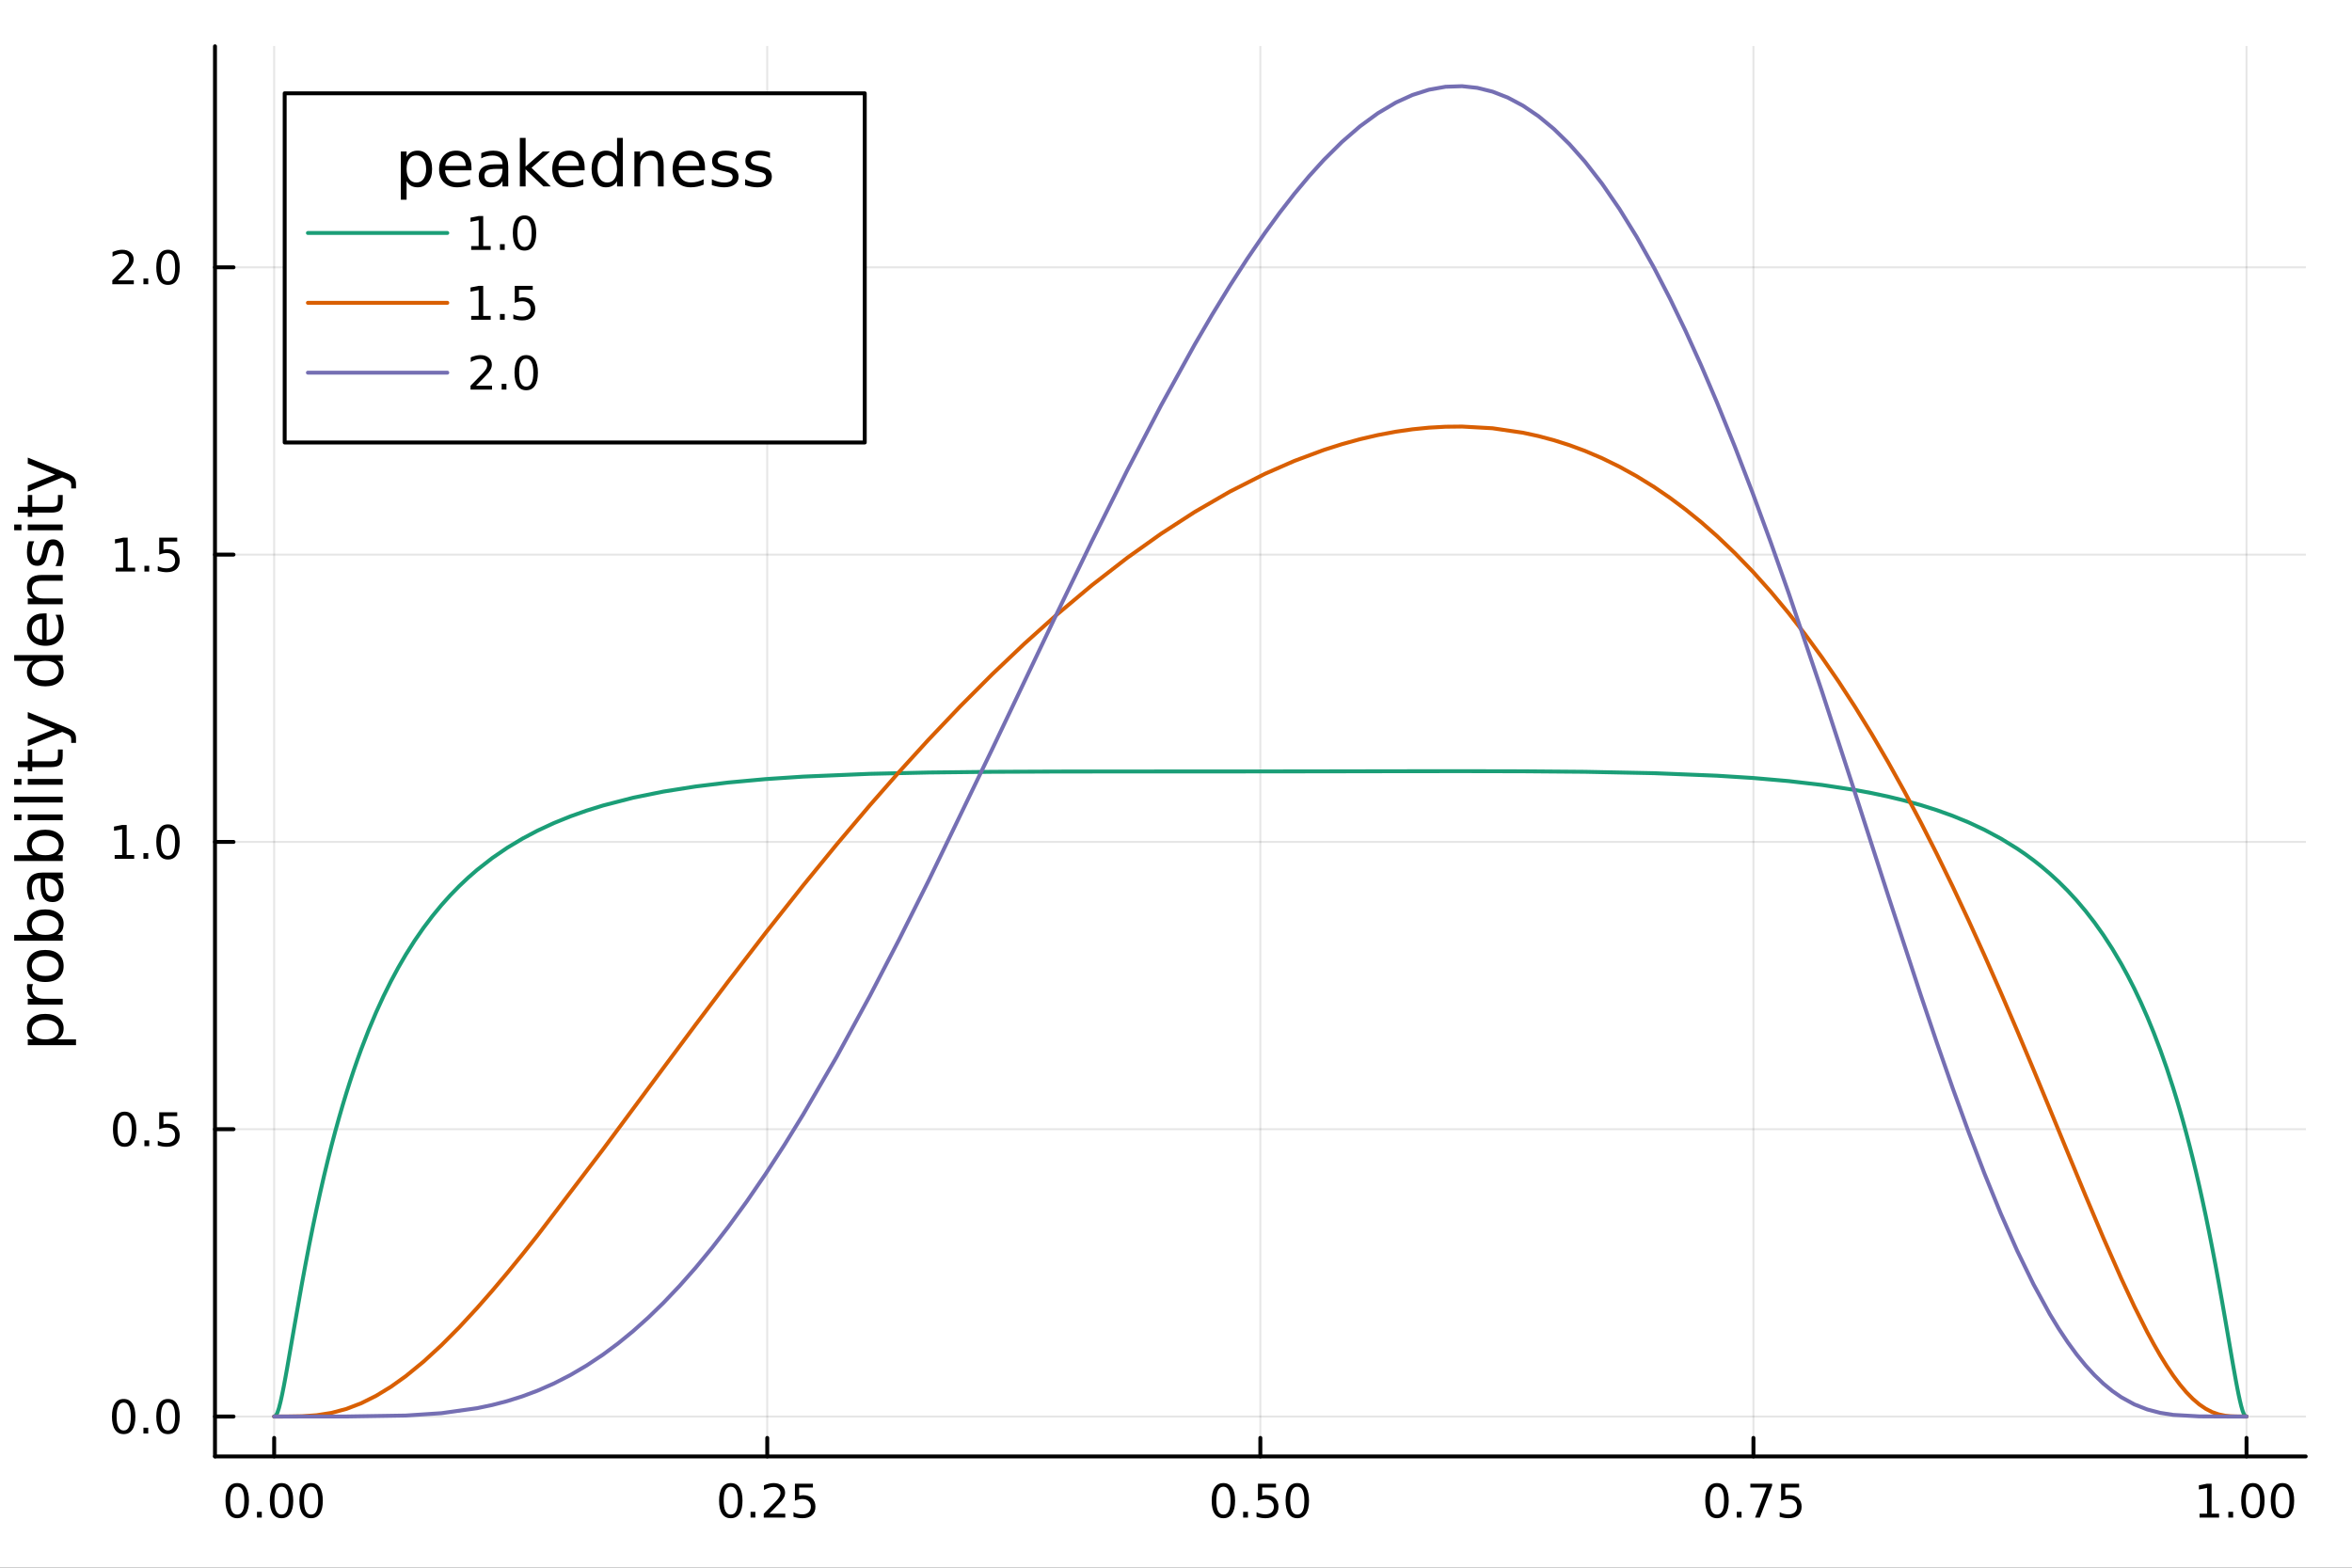 <?xml version="1.0" encoding="utf-8"?>
<svg xmlns="http://www.w3.org/2000/svg" xmlns:xlink="http://www.w3.org/1999/xlink" width="600" height="400" viewBox="0 0 2400 1600">
<rect x="0" y="0" width="2400" height="1600" fill="#333333" stroke="none"/>
<defs>
  <clipPath id="clip710">
    <rect x="0" y="0" width="2400" height="1600"/>
  </clipPath>
</defs>
<path clip-path="url(#clip710)" d="M0 1600 L2400 1600 L2400 0 L0 0  Z" fill="#ffffff" fill-rule="evenodd" fill-opacity="1"/>
<defs>
  <clipPath id="clip711">
    <rect x="480" y="0" width="1681" height="1600"/>
  </clipPath>
</defs>
<path clip-path="url(#clip710)" d="M219.38 1486.45 L2352.76 1486.45 L2352.76 47.244 L219.38 47.244  Z" fill="#ffffff" fill-rule="evenodd" fill-opacity="1"/>
<defs>
  <clipPath id="clip712">
    <rect x="219" y="47" width="2134" height="1440"/>
  </clipPath>
</defs>
<polyline clip-path="url(#clip712)" style="stroke:#000000; stroke-linecap:round; stroke-linejoin:round; stroke-width:2; stroke-opacity:0.1; fill:none" points="279.759,1486.45 279.759,47.244 "/>
<polyline clip-path="url(#clip712)" style="stroke:#000000; stroke-linecap:round; stroke-linejoin:round; stroke-width:2; stroke-opacity:0.1; fill:none" points="782.913,1486.45 782.913,47.244 "/>
<polyline clip-path="url(#clip712)" style="stroke:#000000; stroke-linecap:round; stroke-linejoin:round; stroke-width:2; stroke-opacity:0.1; fill:none" points="1286.07,1486.45 1286.07,47.244 "/>
<polyline clip-path="url(#clip712)" style="stroke:#000000; stroke-linecap:round; stroke-linejoin:round; stroke-width:2; stroke-opacity:0.1; fill:none" points="1789.22,1486.45 1789.22,47.244 "/>
<polyline clip-path="url(#clip712)" style="stroke:#000000; stroke-linecap:round; stroke-linejoin:round; stroke-width:2; stroke-opacity:0.1; fill:none" points="2292.38,1486.45 2292.38,47.244 "/>
<polyline clip-path="url(#clip710)" style="stroke:#000000; stroke-linecap:round; stroke-linejoin:round; stroke-width:4; stroke-opacity:1; fill:none" points="219.38,1486.45 2352.76,1486.45 "/>
<polyline clip-path="url(#clip710)" style="stroke:#000000; stroke-linecap:round; stroke-linejoin:round; stroke-width:4; stroke-opacity:1; fill:none" points="279.759,1486.45 279.759,1467.55 "/>
<polyline clip-path="url(#clip710)" style="stroke:#000000; stroke-linecap:round; stroke-linejoin:round; stroke-width:4; stroke-opacity:1; fill:none" points="782.913,1486.45 782.913,1467.55 "/>
<polyline clip-path="url(#clip710)" style="stroke:#000000; stroke-linecap:round; stroke-linejoin:round; stroke-width:4; stroke-opacity:1; fill:none" points="1286.07,1486.45 1286.07,1467.55 "/>
<polyline clip-path="url(#clip710)" style="stroke:#000000; stroke-linecap:round; stroke-linejoin:round; stroke-width:4; stroke-opacity:1; fill:none" points="1789.22,1486.45 1789.22,1467.55 "/>
<polyline clip-path="url(#clip710)" style="stroke:#000000; stroke-linecap:round; stroke-linejoin:round; stroke-width:4; stroke-opacity:1; fill:none" points="2292.38,1486.45 2292.38,1467.55 "/>
<path clip-path="url(#clip710)" d="M242.062 1517.37 Q238.451 1517.37 236.622 1520.93 Q234.817 1524.47 234.817 1531.6 Q234.817 1538.71 236.622 1542.27 Q238.451 1545.82 242.062 1545.82 Q245.696 1545.82 247.502 1542.27 Q249.331 1538.71 249.331 1531.6 Q249.331 1524.47 247.502 1520.93 Q245.696 1517.37 242.062 1517.37 M242.062 1513.66 Q247.872 1513.66 250.928 1518.27 Q254.007 1522.85 254.007 1531.6 Q254.007 1540.33 250.928 1544.94 Q247.872 1549.52 242.062 1549.52 Q236.252 1549.52 233.173 1544.94 Q230.118 1540.33 230.118 1531.6 Q230.118 1522.85 233.173 1518.27 Q236.252 1513.66 242.062 1513.66 Z" fill="#000000" fill-rule="nonzero" fill-opacity="1" /><path clip-path="url(#clip710)" d="M262.224 1542.97 L267.108 1542.97 L267.108 1548.85 L262.224 1548.85 L262.224 1542.97 Z" fill="#000000" fill-rule="nonzero" fill-opacity="1" /><path clip-path="url(#clip710)" d="M287.293 1517.37 Q283.682 1517.37 281.854 1520.93 Q280.048 1524.47 280.048 1531.6 Q280.048 1538.71 281.854 1542.27 Q283.682 1545.82 287.293 1545.82 Q290.928 1545.82 292.733 1542.27 Q294.562 1538.71 294.562 1531.6 Q294.562 1524.47 292.733 1520.93 Q290.928 1517.37 287.293 1517.37 M287.293 1513.66 Q293.104 1513.66 296.159 1518.27 Q299.238 1522.85 299.238 1531.6 Q299.238 1540.33 296.159 1544.94 Q293.104 1549.52 287.293 1549.52 Q281.483 1549.52 278.405 1544.94 Q275.349 1540.33 275.349 1531.6 Q275.349 1522.85 278.405 1518.27 Q281.483 1513.66 287.293 1513.66 Z" fill="#000000" fill-rule="nonzero" fill-opacity="1" /><path clip-path="url(#clip710)" d="M317.455 1517.37 Q313.844 1517.37 312.015 1520.93 Q310.21 1524.47 310.21 1531.6 Q310.21 1538.71 312.015 1542.27 Q313.844 1545.82 317.455 1545.82 Q321.09 1545.82 322.895 1542.27 Q324.724 1538.71 324.724 1531.6 Q324.724 1524.47 322.895 1520.93 Q321.09 1517.37 317.455 1517.37 M317.455 1513.66 Q323.265 1513.66 326.321 1518.27 Q329.4 1522.85 329.4 1531.6 Q329.4 1540.33 326.321 1544.94 Q323.265 1549.52 317.455 1549.52 Q311.645 1549.52 308.566 1544.94 Q305.511 1540.33 305.511 1531.6 Q305.511 1522.85 308.566 1518.27 Q311.645 1513.66 317.455 1513.66 Z" fill="#000000" fill-rule="nonzero" fill-opacity="1" /><path clip-path="url(#clip710)" d="M745.714 1517.37 Q742.103 1517.37 740.275 1520.93 Q738.469 1524.47 738.469 1531.6 Q738.469 1538.71 740.275 1542.27 Q742.103 1545.82 745.714 1545.82 Q749.349 1545.82 751.154 1542.27 Q752.983 1538.71 752.983 1531.6 Q752.983 1524.47 751.154 1520.93 Q749.349 1517.37 745.714 1517.37 M745.714 1513.66 Q751.525 1513.66 754.58 1518.27 Q757.659 1522.85 757.659 1531.6 Q757.659 1540.33 754.58 1544.94 Q751.525 1549.52 745.714 1549.52 Q739.904 1549.52 736.826 1544.94 Q733.77 1540.33 733.77 1531.6 Q733.77 1522.85 736.826 1518.27 Q739.904 1513.66 745.714 1513.66 Z" fill="#000000" fill-rule="nonzero" fill-opacity="1" /><path clip-path="url(#clip710)" d="M765.876 1542.97 L770.761 1542.97 L770.761 1548.85 L765.876 1548.85 L765.876 1542.97 Z" fill="#000000" fill-rule="nonzero" fill-opacity="1" /><path clip-path="url(#clip710)" d="M784.974 1544.91 L801.293 1544.91 L801.293 1548.85 L779.349 1548.85 L779.349 1544.91 Q782.011 1542.16 786.594 1537.53 Q791.2 1532.88 792.381 1531.53 Q794.626 1529.01 795.506 1527.27 Q796.409 1525.51 796.409 1523.82 Q796.409 1521.07 794.464 1519.33 Q792.543 1517.6 789.441 1517.6 Q787.242 1517.6 784.788 1518.36 Q782.358 1519.13 779.58 1520.68 L779.58 1515.95 Q782.404 1514.82 784.858 1514.24 Q787.311 1513.66 789.349 1513.66 Q794.719 1513.66 797.913 1516.35 Q801.108 1519.03 801.108 1523.52 Q801.108 1525.65 800.298 1527.57 Q799.511 1529.47 797.404 1532.07 Q796.825 1532.74 793.724 1535.95 Q790.622 1539.15 784.974 1544.91 Z" fill="#000000" fill-rule="nonzero" fill-opacity="1" /><path clip-path="url(#clip710)" d="M811.154 1514.29 L829.51 1514.29 L829.51 1518.22 L815.436 1518.22 L815.436 1526.7 Q816.455 1526.35 817.473 1526.19 Q818.492 1526 819.51 1526 Q825.297 1526 828.677 1529.17 Q832.057 1532.34 832.057 1537.76 Q832.057 1543.34 828.584 1546.44 Q825.112 1549.52 818.793 1549.52 Q816.617 1549.52 814.348 1549.15 Q812.103 1548.78 809.696 1548.04 L809.696 1543.34 Q811.779 1544.47 814.001 1545.03 Q816.223 1545.58 818.7 1545.58 Q822.705 1545.58 825.043 1543.48 Q827.381 1541.37 827.381 1537.76 Q827.381 1534.15 825.043 1532.04 Q822.705 1529.94 818.7 1529.94 Q816.825 1529.94 814.95 1530.35 Q813.098 1530.77 811.154 1531.65 L811.154 1514.29 Z" fill="#000000" fill-rule="nonzero" fill-opacity="1" /><path clip-path="url(#clip710)" d="M1248.37 1517.37 Q1244.76 1517.37 1242.93 1520.93 Q1241.13 1524.47 1241.13 1531.6 Q1241.13 1538.71 1242.93 1542.27 Q1244.76 1545.82 1248.37 1545.82 Q1252.01 1545.82 1253.81 1542.27 Q1255.64 1538.71 1255.64 1531.6 Q1255.64 1524.47 1253.81 1520.93 Q1252.01 1517.37 1248.37 1517.37 M1248.37 1513.66 Q1254.18 1513.66 1257.24 1518.27 Q1260.32 1522.85 1260.32 1531.6 Q1260.32 1540.33 1257.24 1544.94 Q1254.18 1549.52 1248.37 1549.52 Q1242.56 1549.52 1239.48 1544.94 Q1236.43 1540.33 1236.43 1531.6 Q1236.43 1522.85 1239.48 1518.27 Q1242.56 1513.66 1248.37 1513.66 Z" fill="#000000" fill-rule="nonzero" fill-opacity="1" /><path clip-path="url(#clip710)" d="M1268.53 1542.97 L1273.42 1542.97 L1273.42 1548.85 L1268.53 1548.85 L1268.53 1542.97 Z" fill="#000000" fill-rule="nonzero" fill-opacity="1" /><path clip-path="url(#clip710)" d="M1283.65 1514.29 L1302.01 1514.29 L1302.01 1518.22 L1287.93 1518.22 L1287.93 1526.7 Q1288.95 1526.35 1289.97 1526.19 Q1290.99 1526 1292.01 1526 Q1297.79 1526 1301.17 1529.17 Q1304.55 1532.34 1304.55 1537.76 Q1304.55 1543.34 1301.08 1546.44 Q1297.61 1549.52 1291.29 1549.52 Q1289.11 1549.52 1286.84 1549.15 Q1284.6 1548.78 1282.19 1548.04 L1282.19 1543.34 Q1284.27 1544.47 1286.5 1545.03 Q1288.72 1545.58 1291.2 1545.58 Q1295.2 1545.58 1297.54 1543.48 Q1299.88 1541.37 1299.88 1537.76 Q1299.88 1534.15 1297.54 1532.04 Q1295.2 1529.94 1291.2 1529.94 Q1289.32 1529.94 1287.45 1530.35 Q1285.59 1530.77 1283.65 1531.65 L1283.65 1514.29 Z" fill="#000000" fill-rule="nonzero" fill-opacity="1" /><path clip-path="url(#clip710)" d="M1323.76 1517.37 Q1320.15 1517.37 1318.32 1520.93 Q1316.52 1524.47 1316.52 1531.6 Q1316.52 1538.71 1318.32 1542.27 Q1320.15 1545.82 1323.76 1545.82 Q1327.4 1545.82 1329.2 1542.27 Q1331.03 1538.71 1331.03 1531.6 Q1331.03 1524.47 1329.2 1520.93 Q1327.4 1517.37 1323.76 1517.37 M1323.76 1513.66 Q1329.57 1513.66 1332.63 1518.27 Q1335.71 1522.85 1335.71 1531.6 Q1335.71 1540.33 1332.63 1544.94 Q1329.57 1549.52 1323.76 1549.52 Q1317.95 1549.52 1314.88 1544.94 Q1311.82 1540.33 1311.82 1531.6 Q1311.82 1522.85 1314.88 1518.27 Q1317.95 1513.66 1323.76 1513.66 Z" fill="#000000" fill-rule="nonzero" fill-opacity="1" /><path clip-path="url(#clip710)" d="M1752.02 1517.37 Q1748.41 1517.37 1746.58 1520.93 Q1744.78 1524.47 1744.78 1531.6 Q1744.78 1538.71 1746.58 1542.27 Q1748.41 1545.82 1752.02 1545.82 Q1755.66 1545.82 1757.46 1542.27 Q1759.29 1538.71 1759.29 1531.6 Q1759.29 1524.47 1757.46 1520.93 Q1755.66 1517.37 1752.02 1517.37 M1752.02 1513.66 Q1757.83 1513.66 1760.89 1518.27 Q1763.97 1522.85 1763.97 1531.6 Q1763.97 1540.33 1760.89 1544.94 Q1757.83 1549.52 1752.02 1549.52 Q1746.21 1549.52 1743.13 1544.94 Q1740.08 1540.33 1740.08 1531.6 Q1740.08 1522.85 1743.13 1518.27 Q1746.21 1513.66 1752.02 1513.66 Z" fill="#000000" fill-rule="nonzero" fill-opacity="1" /><path clip-path="url(#clip710)" d="M1772.19 1542.97 L1777.07 1542.97 L1777.07 1548.85 L1772.19 1548.85 L1772.19 1542.97 Z" fill="#000000" fill-rule="nonzero" fill-opacity="1" /><path clip-path="url(#clip710)" d="M1786.07 1514.29 L1808.3 1514.29 L1808.3 1516.28 L1795.75 1548.85 L1790.87 1548.85 L1802.67 1518.22 L1786.07 1518.22 L1786.07 1514.29 Z" fill="#000000" fill-rule="nonzero" fill-opacity="1" /><path clip-path="url(#clip710)" d="M1817.46 1514.29 L1835.82 1514.29 L1835.82 1518.22 L1821.75 1518.22 L1821.75 1526.7 Q1822.76 1526.35 1823.78 1526.19 Q1824.8 1526 1825.82 1526 Q1831.61 1526 1834.99 1529.17 Q1838.37 1532.34 1838.37 1537.76 Q1838.37 1543.34 1834.89 1546.44 Q1831.42 1549.52 1825.1 1549.52 Q1822.93 1549.52 1820.66 1549.15 Q1818.41 1548.78 1816 1548.04 L1816 1543.34 Q1818.09 1544.47 1820.31 1545.03 Q1822.53 1545.58 1825.01 1545.58 Q1829.01 1545.58 1831.35 1543.48 Q1833.69 1541.37 1833.69 1537.76 Q1833.69 1534.15 1831.35 1532.04 Q1829.01 1529.94 1825.01 1529.94 Q1823.13 1529.94 1821.26 1530.35 Q1819.41 1530.77 1817.46 1531.65 L1817.46 1514.29 Z" fill="#000000" fill-rule="nonzero" fill-opacity="1" /><path clip-path="url(#clip710)" d="M2244.45 1544.91 L2252.09 1544.91 L2252.09 1518.55 L2243.78 1520.21 L2243.78 1515.95 L2252.04 1514.29 L2256.72 1514.29 L2256.72 1544.91 L2264.36 1544.91 L2264.36 1548.85 L2244.45 1548.85 L2244.45 1544.91 Z" fill="#000000" fill-rule="nonzero" fill-opacity="1" /><path clip-path="url(#clip710)" d="M2273.8 1542.97 L2278.69 1542.97 L2278.69 1548.85 L2273.8 1548.85 L2273.8 1542.97 Z" fill="#000000" fill-rule="nonzero" fill-opacity="1" /><path clip-path="url(#clip710)" d="M2298.87 1517.37 Q2295.26 1517.37 2293.43 1520.93 Q2291.63 1524.47 2291.63 1531.6 Q2291.63 1538.71 2293.43 1542.27 Q2295.26 1545.82 2298.87 1545.82 Q2302.5 1545.82 2304.31 1542.27 Q2306.14 1538.71 2306.14 1531.6 Q2306.14 1524.47 2304.31 1520.93 Q2302.5 1517.37 2298.87 1517.37 M2298.87 1513.66 Q2304.68 1513.66 2307.74 1518.27 Q2310.81 1522.85 2310.81 1531.6 Q2310.81 1540.33 2307.74 1544.94 Q2304.68 1549.52 2298.87 1549.52 Q2293.06 1549.52 2289.98 1544.94 Q2286.93 1540.33 2286.93 1531.6 Q2286.93 1522.85 2289.98 1518.27 Q2293.06 1513.66 2298.87 1513.66 Z" fill="#000000" fill-rule="nonzero" fill-opacity="1" /><path clip-path="url(#clip710)" d="M2329.03 1517.37 Q2325.42 1517.37 2323.59 1520.93 Q2321.79 1524.47 2321.79 1531.6 Q2321.79 1538.71 2323.59 1542.27 Q2325.42 1545.82 2329.03 1545.82 Q2332.67 1545.82 2334.47 1542.27 Q2336.3 1538.71 2336.3 1531.6 Q2336.3 1524.47 2334.47 1520.93 Q2332.67 1517.37 2329.03 1517.37 M2329.03 1513.66 Q2334.84 1513.66 2337.9 1518.27 Q2340.98 1522.85 2340.98 1531.6 Q2340.98 1540.33 2337.9 1544.94 Q2334.84 1549.52 2329.03 1549.52 Q2323.22 1549.52 2320.14 1544.94 Q2317.09 1540.33 2317.09 1531.6 Q2317.09 1522.85 2320.14 1518.27 Q2323.22 1513.66 2329.03 1513.66 Z" fill="#000000" fill-rule="nonzero" fill-opacity="1" /><polyline clip-path="url(#clip712)" style="stroke:#000000; stroke-linecap:round; stroke-linejoin:round; stroke-width:2; stroke-opacity:0.1; fill:none" points="219.38,1445.72 2352.76,1445.72 "/>
<polyline clip-path="url(#clip712)" style="stroke:#000000; stroke-linecap:round; stroke-linejoin:round; stroke-width:2; stroke-opacity:0.1; fill:none" points="219.38,1152.49 2352.76,1152.49 "/>
<polyline clip-path="url(#clip712)" style="stroke:#000000; stroke-linecap:round; stroke-linejoin:round; stroke-width:2; stroke-opacity:0.1; fill:none" points="219.38,859.269 2352.76,859.269 "/>
<polyline clip-path="url(#clip712)" style="stroke:#000000; stroke-linecap:round; stroke-linejoin:round; stroke-width:2; stroke-opacity:0.1; fill:none" points="219.38,566.046 2352.76,566.046 "/>
<polyline clip-path="url(#clip712)" style="stroke:#000000; stroke-linecap:round; stroke-linejoin:round; stroke-width:2; stroke-opacity:0.1; fill:none" points="219.38,272.823 2352.76,272.823 "/>
<polyline clip-path="url(#clip710)" style="stroke:#000000; stroke-linecap:round; stroke-linejoin:round; stroke-width:4; stroke-opacity:1; fill:none" points="219.38,1486.45 219.38,47.244 "/>
<polyline clip-path="url(#clip710)" style="stroke:#000000; stroke-linecap:round; stroke-linejoin:round; stroke-width:4; stroke-opacity:1; fill:none" points="219.38,1445.72 238.278,1445.72 "/>
<polyline clip-path="url(#clip710)" style="stroke:#000000; stroke-linecap:round; stroke-linejoin:round; stroke-width:4; stroke-opacity:1; fill:none" points="219.38,1152.49 238.278,1152.49 "/>
<polyline clip-path="url(#clip710)" style="stroke:#000000; stroke-linecap:round; stroke-linejoin:round; stroke-width:4; stroke-opacity:1; fill:none" points="219.38,859.269 238.278,859.269 "/>
<polyline clip-path="url(#clip710)" style="stroke:#000000; stroke-linecap:round; stroke-linejoin:round; stroke-width:4; stroke-opacity:1; fill:none" points="219.38,566.046 238.278,566.046 "/>
<polyline clip-path="url(#clip710)" style="stroke:#000000; stroke-linecap:round; stroke-linejoin:round; stroke-width:4; stroke-opacity:1; fill:none" points="219.38,272.823 238.278,272.823 "/>
<path clip-path="url(#clip710)" d="M126.205 1431.51 Q122.593 1431.51 120.765 1435.08 Q118.959 1438.62 118.959 1445.75 Q118.959 1452.86 120.765 1456.42 Q122.593 1459.96 126.205 1459.96 Q129.839 1459.96 131.644 1456.42 Q133.473 1452.86 133.473 1445.75 Q133.473 1438.62 131.644 1435.08 Q129.839 1431.51 126.205 1431.51 M126.205 1427.81 Q132.015 1427.81 135.07 1432.42 Q138.149 1437 138.149 1445.75 Q138.149 1454.48 135.07 1459.08 Q132.015 1463.67 126.205 1463.67 Q120.394 1463.67 117.316 1459.08 Q114.26 1454.48 114.26 1445.75 Q114.26 1437 117.316 1432.42 Q120.394 1427.81 126.205 1427.81 Z" fill="#000000" fill-rule="nonzero" fill-opacity="1" /><path clip-path="url(#clip710)" d="M146.366 1457.12 L151.251 1457.12 L151.251 1463 L146.366 1463 L146.366 1457.12 Z" fill="#000000" fill-rule="nonzero" fill-opacity="1" /><path clip-path="url(#clip710)" d="M171.436 1431.51 Q167.825 1431.51 165.996 1435.08 Q164.19 1438.62 164.19 1445.75 Q164.19 1452.86 165.996 1456.42 Q167.825 1459.96 171.436 1459.96 Q175.07 1459.96 176.876 1456.42 Q178.704 1452.86 178.704 1445.75 Q178.704 1438.62 176.876 1435.08 Q175.07 1431.51 171.436 1431.51 M171.436 1427.81 Q177.246 1427.81 180.301 1432.42 Q183.38 1437 183.38 1445.75 Q183.38 1454.48 180.301 1459.08 Q177.246 1463.67 171.436 1463.67 Q165.626 1463.67 162.547 1459.08 Q159.491 1454.48 159.491 1445.75 Q159.491 1437 162.547 1432.42 Q165.626 1427.81 171.436 1427.81 Z" fill="#000000" fill-rule="nonzero" fill-opacity="1" /><path clip-path="url(#clip710)" d="M127.2 1138.29 Q123.589 1138.29 121.76 1141.86 Q119.955 1145.4 119.955 1152.53 Q119.955 1159.63 121.76 1163.2 Q123.589 1166.74 127.2 1166.74 Q130.834 1166.74 132.64 1163.2 Q134.468 1159.63 134.468 1152.53 Q134.468 1145.4 132.64 1141.86 Q130.834 1138.29 127.2 1138.29 M127.2 1134.59 Q133.01 1134.59 136.066 1139.19 Q139.144 1143.78 139.144 1152.53 Q139.144 1161.25 136.066 1165.86 Q133.01 1170.44 127.2 1170.44 Q121.39 1170.44 118.311 1165.86 Q115.256 1161.25 115.256 1152.53 Q115.256 1143.78 118.311 1139.19 Q121.39 1134.59 127.2 1134.59 Z" fill="#000000" fill-rule="nonzero" fill-opacity="1" /><path clip-path="url(#clip710)" d="M147.362 1163.89 L152.246 1163.89 L152.246 1169.77 L147.362 1169.77 L147.362 1163.89 Z" fill="#000000" fill-rule="nonzero" fill-opacity="1" /><path clip-path="url(#clip710)" d="M162.477 1135.21 L180.834 1135.21 L180.834 1139.15 L166.76 1139.15 L166.76 1147.62 Q167.778 1147.27 168.797 1147.11 Q169.815 1146.93 170.834 1146.93 Q176.621 1146.93 180.001 1150.1 Q183.38 1153.27 183.38 1158.68 Q183.38 1164.26 179.908 1167.37 Q176.436 1170.44 170.116 1170.44 Q167.94 1170.44 165.672 1170.07 Q163.427 1169.7 161.019 1168.96 L161.019 1164.26 Q163.102 1165.4 165.325 1165.95 Q167.547 1166.51 170.024 1166.51 Q174.028 1166.51 176.366 1164.4 Q178.704 1162.3 178.704 1158.68 Q178.704 1155.07 176.366 1152.97 Q174.028 1150.86 170.024 1150.86 Q168.149 1150.86 166.274 1151.28 Q164.422 1151.69 162.477 1152.57 L162.477 1135.21 Z" fill="#000000" fill-rule="nonzero" fill-opacity="1" /><path clip-path="url(#clip710)" d="M117.015 872.614 L124.654 872.614 L124.654 846.249 L116.343 847.915 L116.343 843.656 L124.607 841.989 L129.283 841.989 L129.283 872.614 L136.922 872.614 L136.922 876.549 L117.015 876.549 L117.015 872.614 Z" fill="#000000" fill-rule="nonzero" fill-opacity="1" /><path clip-path="url(#clip710)" d="M146.366 870.67 L151.251 870.67 L151.251 876.549 L146.366 876.549 L146.366 870.67 Z" fill="#000000" fill-rule="nonzero" fill-opacity="1" /><path clip-path="url(#clip710)" d="M171.436 845.068 Q167.825 845.068 165.996 848.633 Q164.19 852.174 164.19 859.304 Q164.19 866.411 165.996 869.975 Q167.825 873.517 171.436 873.517 Q175.07 873.517 176.876 869.975 Q178.704 866.411 178.704 859.304 Q178.704 852.174 176.876 848.633 Q175.07 845.068 171.436 845.068 M171.436 841.364 Q177.246 841.364 180.301 845.971 Q183.38 850.554 183.38 859.304 Q183.38 868.031 180.301 872.637 Q177.246 877.221 171.436 877.221 Q165.626 877.221 162.547 872.637 Q159.491 868.031 159.491 859.304 Q159.491 850.554 162.547 845.971 Q165.626 841.364 171.436 841.364 Z" fill="#000000" fill-rule="nonzero" fill-opacity="1" /><path clip-path="url(#clip710)" d="M118.01 579.391 L125.649 579.391 L125.649 553.025 L117.339 554.692 L117.339 550.433 L125.603 548.766 L130.279 548.766 L130.279 579.391 L137.917 579.391 L137.917 583.326 L118.01 583.326 L118.01 579.391 Z" fill="#000000" fill-rule="nonzero" fill-opacity="1" /><path clip-path="url(#clip710)" d="M147.362 577.447 L152.246 577.447 L152.246 583.326 L147.362 583.326 L147.362 577.447 Z" fill="#000000" fill-rule="nonzero" fill-opacity="1" /><path clip-path="url(#clip710)" d="M162.477 548.766 L180.834 548.766 L180.834 552.701 L166.76 552.701 L166.76 561.174 Q167.778 560.826 168.797 560.664 Q169.815 560.479 170.834 560.479 Q176.621 560.479 180.001 563.65 Q183.38 566.822 183.38 572.238 Q183.38 577.817 179.908 580.919 Q176.436 583.997 170.116 583.997 Q167.94 583.997 165.672 583.627 Q163.427 583.257 161.019 582.516 L161.019 577.817 Q163.102 578.951 165.325 579.507 Q167.547 580.062 170.024 580.062 Q174.028 580.062 176.366 577.956 Q178.704 575.849 178.704 572.238 Q178.704 568.627 176.366 566.521 Q174.028 564.414 170.024 564.414 Q168.149 564.414 166.274 564.831 Q164.422 565.248 162.477 566.127 L162.477 548.766 Z" fill="#000000" fill-rule="nonzero" fill-opacity="1" /><path clip-path="url(#clip710)" d="M120.232 286.168 L136.552 286.168 L136.552 290.103 L114.607 290.103 L114.607 286.168 Q117.269 283.413 121.853 278.784 Q126.459 274.131 127.64 272.788 Q129.885 270.265 130.765 268.529 Q131.667 266.77 131.667 265.08 Q131.667 262.325 129.723 260.589 Q127.802 258.853 124.7 258.853 Q122.501 258.853 120.047 259.617 Q117.617 260.381 114.839 261.932 L114.839 257.21 Q117.663 256.075 120.117 255.497 Q122.57 254.918 124.607 254.918 Q129.978 254.918 133.172 257.603 Q136.367 260.288 136.367 264.779 Q136.367 266.909 135.556 268.83 Q134.769 270.728 132.663 273.321 Q132.084 273.992 128.982 277.21 Q125.88 280.404 120.232 286.168 Z" fill="#000000" fill-rule="nonzero" fill-opacity="1" /><path clip-path="url(#clip710)" d="M146.366 284.223 L151.251 284.223 L151.251 290.103 L146.366 290.103 L146.366 284.223 Z" fill="#000000" fill-rule="nonzero" fill-opacity="1" /><path clip-path="url(#clip710)" d="M171.436 258.622 Q167.825 258.622 165.996 262.186 Q164.19 265.728 164.19 272.858 Q164.19 279.964 165.996 283.529 Q167.825 287.071 171.436 287.071 Q175.07 287.071 176.876 283.529 Q178.704 279.964 178.704 272.858 Q178.704 265.728 176.876 262.186 Q175.07 258.622 171.436 258.622 M171.436 254.918 Q177.246 254.918 180.301 259.524 Q183.38 264.108 183.38 272.858 Q183.38 281.585 180.301 286.191 Q177.246 290.774 171.436 290.774 Q165.626 290.774 162.547 286.191 Q159.491 281.585 159.491 272.858 Q159.491 264.108 162.547 259.524 Q165.626 254.918 171.436 254.918 Z" fill="#000000" fill-rule="nonzero" fill-opacity="1" /><path clip-path="url(#clip710)" d="M58.657 1060.78 L77.563 1060.78 L77.563 1066.67 L28.356 1066.67 L28.356 1060.78 L33.767 1060.78 Q30.584 1058.94 29.056 1056.14 Q27.497 1053.3 27.497 1049.39 Q27.497 1042.89 32.653 1038.85 Q37.809 1034.78 46.212 1034.78 Q54.615 1034.78 59.771 1038.85 Q64.927 1042.89 64.927 1049.39 Q64.927 1053.3 63.399 1056.14 Q61.84 1058.94 58.657 1060.78 M46.212 1040.86 Q39.751 1040.86 36.09 1043.53 Q32.398 1046.17 32.398 1050.82 Q32.398 1055.47 36.09 1058.14 Q39.751 1060.78 46.212 1060.78 Q52.673 1060.78 56.365 1058.14 Q60.026 1055.47 60.026 1050.82 Q60.026 1046.17 56.365 1043.53 Q52.673 1040.86 46.212 1040.86 Z" fill="#000000" fill-rule="nonzero" fill-opacity="1" /><path clip-path="url(#clip710)" d="M33.831 1004.41 Q33.258 1005.4 33.003 1006.58 Q32.717 1007.72 32.717 1009.12 Q32.717 1014.09 35.963 1016.76 Q39.178 1019.41 45.225 1019.41 L64.004 1019.41 L64.004 1025.29 L28.356 1025.29 L28.356 1019.41 L33.894 1019.41 Q30.648 1017.56 29.088 1014.6 Q27.497 1011.64 27.497 1007.41 Q27.497 1006.8 27.592 1006.07 Q27.656 1005.34 27.815 1004.45 L33.831 1004.41 Z" fill="#000000" fill-rule="nonzero" fill-opacity="1" /><path clip-path="url(#clip710)" d="M32.462 985.89 Q32.462 990.601 36.154 993.338 Q39.815 996.075 46.212 996.075 Q52.609 996.075 56.302 993.37 Q59.962 990.632 59.962 985.89 Q59.962 981.211 56.27 978.474 Q52.578 975.737 46.212 975.737 Q39.878 975.737 36.186 978.474 Q32.462 981.211 32.462 985.89 M27.497 985.89 Q27.497 978.251 32.462 973.891 Q37.427 969.53 46.212 969.53 Q54.965 969.53 59.962 973.891 Q64.927 978.251 64.927 985.89 Q64.927 993.561 59.962 997.921 Q54.965 1002.25 46.212 1002.25 Q37.427 1002.25 32.462 997.921 Q27.497 993.561 27.497 985.89 Z" fill="#000000" fill-rule="nonzero" fill-opacity="1" /><path clip-path="url(#clip710)" d="M46.212 934.232 Q39.751 934.232 36.09 936.906 Q32.398 939.548 32.398 944.195 Q32.398 948.842 36.09 951.515 Q39.751 954.157 46.212 954.157 Q52.673 954.157 56.365 951.515 Q60.026 948.842 60.026 944.195 Q60.026 939.548 56.365 936.906 Q52.673 934.232 46.212 934.232 M33.767 954.157 Q30.584 952.311 29.056 949.51 Q27.497 946.677 27.497 942.762 Q27.497 936.269 32.653 932.227 Q37.809 928.153 46.212 928.153 Q54.615 928.153 59.771 932.227 Q64.927 936.269 64.927 942.762 Q64.927 946.677 63.399 949.51 Q61.84 952.311 58.657 954.157 L64.004 954.157 L64.004 960.045 L14.479 960.045 L14.479 954.157 L33.767 954.157 Z" fill="#000000" fill-rule="nonzero" fill-opacity="1" /><path clip-path="url(#clip710)" d="M46.085 902.245 Q46.085 909.342 47.708 912.08 Q49.331 914.817 53.246 914.817 Q56.365 914.817 58.211 912.78 Q60.026 910.711 60.026 907.178 Q60.026 902.308 56.588 899.38 Q53.119 896.42 47.39 896.42 L46.085 896.42 L46.085 902.245 M43.666 890.563 L64.004 890.563 L64.004 896.42 L58.593 896.42 Q61.84 898.425 63.399 901.417 Q64.927 904.409 64.927 908.738 Q64.927 914.212 61.872 917.459 Q58.784 920.673 53.628 920.673 Q47.612 920.673 44.557 916.663 Q41.501 912.621 41.501 904.632 L41.501 896.42 L40.928 896.42 Q36.886 896.42 34.69 899.094 Q32.462 901.735 32.462 906.541 Q32.462 909.597 33.194 912.493 Q33.926 915.39 35.39 918.063 L29.98 918.063 Q28.738 914.849 28.133 911.825 Q27.497 908.801 27.497 905.937 Q27.497 898.202 31.507 894.383 Q35.518 890.563 43.666 890.563 Z" fill="#000000" fill-rule="nonzero" fill-opacity="1" /><path clip-path="url(#clip710)" d="M46.212 852.91 Q39.751 852.91 36.09 855.584 Q32.398 858.226 32.398 862.873 Q32.398 867.52 36.09 870.193 Q39.751 872.835 46.212 872.835 Q52.673 872.835 56.365 870.193 Q60.026 867.52 60.026 862.873 Q60.026 858.226 56.365 855.584 Q52.673 852.91 46.212 852.91 M33.767 872.835 Q30.584 870.989 29.056 868.188 Q27.497 865.355 27.497 861.44 Q27.497 854.947 32.653 850.905 Q37.809 846.831 46.212 846.831 Q54.615 846.831 59.771 850.905 Q64.927 854.947 64.927 861.44 Q64.927 865.355 63.399 868.188 Q61.84 870.989 58.657 872.835 L64.004 872.835 L64.004 878.723 L14.479 878.723 L14.479 872.835 L33.767 872.835 Z" fill="#000000" fill-rule="nonzero" fill-opacity="1" /><path clip-path="url(#clip710)" d="M28.356 837.123 L28.356 831.267 L64.004 831.267 L64.004 837.123 L28.356 837.123 M14.479 837.123 L14.479 831.267 L21.895 831.267 L21.895 837.123 L14.479 837.123 Z" fill="#000000" fill-rule="nonzero" fill-opacity="1" /><path clip-path="url(#clip710)" d="M14.479 819.013 L14.479 813.156 L64.004 813.156 L64.004 819.013 L14.479 819.013 Z" fill="#000000" fill-rule="nonzero" fill-opacity="1" /><path clip-path="url(#clip710)" d="M28.356 800.903 L28.356 795.046 L64.004 795.046 L64.004 800.903 L28.356 800.903 M14.479 800.903 L14.479 795.046 L21.895 795.046 L21.895 800.903 L14.479 800.903 Z" fill="#000000" fill-rule="nonzero" fill-opacity="1" /><path clip-path="url(#clip710)" d="M18.235 776.999 L28.356 776.999 L28.356 764.936 L32.908 764.936 L32.908 776.999 L52.259 776.999 Q56.62 776.999 57.861 775.822 Q59.103 774.612 59.103 770.952 L59.103 764.936 L64.004 764.936 L64.004 770.952 Q64.004 777.731 61.49 780.309 Q58.943 782.888 52.259 782.888 L32.908 782.888 L32.908 787.184 L28.356 787.184 L28.356 782.888 L18.235 782.888 L18.235 776.999 Z" fill="#000000" fill-rule="nonzero" fill-opacity="1" /><path clip-path="url(#clip710)" d="M67.314 742.402 Q73.68 744.884 75.622 747.24 Q77.563 749.595 77.563 753.542 L77.563 758.22 L72.662 758.22 L72.662 754.783 Q72.662 752.364 71.516 751.027 Q70.37 749.69 66.105 748.067 L63.431 747.017 L28.356 761.435 L28.356 755.229 L56.238 744.089 L28.356 732.949 L28.356 726.742 L67.314 742.402 Z" fill="#000000" fill-rule="nonzero" fill-opacity="1" /><path clip-path="url(#clip710)" d="M33.767 674.48 L14.479 674.48 L14.479 668.623 L64.004 668.623 L64.004 674.48 L58.657 674.48 Q61.84 676.326 63.399 679.158 Q64.927 681.959 64.927 685.906 Q64.927 692.367 59.771 696.441 Q54.615 700.483 46.212 700.483 Q37.809 700.483 32.653 696.441 Q27.497 692.367 27.497 685.906 Q27.497 681.959 29.056 679.158 Q30.584 676.326 33.767 674.48 M46.212 694.436 Q52.673 694.436 56.365 691.794 Q60.026 689.121 60.026 684.474 Q60.026 679.827 56.365 677.153 Q52.673 674.48 46.212 674.48 Q39.751 674.48 36.09 677.153 Q32.398 679.827 32.398 684.474 Q32.398 689.121 36.09 691.794 Q39.751 694.436 46.212 694.436 Z" fill="#000000" fill-rule="nonzero" fill-opacity="1" /><path clip-path="url(#clip710)" d="M44.716 626.068 L47.581 626.068 L47.581 652.995 Q53.628 652.613 56.811 649.367 Q59.962 646.089 59.962 640.264 Q59.962 636.89 59.134 633.739 Q58.307 630.556 56.652 627.437 L62.19 627.437 Q63.527 630.588 64.227 633.898 Q64.927 637.208 64.927 640.614 Q64.927 649.144 59.962 654.141 Q54.997 659.106 46.53 659.106 Q37.777 659.106 32.653 654.396 Q27.497 649.653 27.497 641.633 Q27.497 634.439 32.144 630.27 Q36.759 626.068 44.716 626.068 M42.997 631.925 Q38.191 631.988 35.327 634.63 Q32.462 637.24 32.462 641.569 Q32.462 646.47 35.231 649.431 Q38 652.359 43.029 652.804 L42.997 631.925 Z" fill="#000000" fill-rule="nonzero" fill-opacity="1" /><path clip-path="url(#clip710)" d="M42.488 586.824 L64.004 586.824 L64.004 592.68 L42.679 592.68 Q37.618 592.68 35.104 594.654 Q32.589 596.627 32.589 600.574 Q32.589 605.316 35.613 608.053 Q38.637 610.791 43.857 610.791 L64.004 610.791 L64.004 616.679 L28.356 616.679 L28.356 610.791 L33.894 610.791 Q30.68 608.69 29.088 605.857 Q27.497 602.993 27.497 599.269 Q27.497 593.126 31.316 589.975 Q35.104 586.824 42.488 586.824 Z" fill="#000000" fill-rule="nonzero" fill-opacity="1" /><path clip-path="url(#clip710)" d="M29.407 552.417 L34.945 552.417 Q33.672 554.9 33.035 557.573 Q32.398 560.247 32.398 563.112 Q32.398 567.472 33.735 569.668 Q35.072 571.833 37.746 571.833 Q39.783 571.833 40.96 570.273 Q42.106 568.713 43.157 564.003 L43.602 561.998 Q44.939 555.759 47.39 553.149 Q49.809 550.507 54.169 550.507 Q59.134 550.507 62.031 554.454 Q64.927 558.369 64.927 565.244 Q64.927 568.109 64.354 571.228 Q63.813 574.315 62.699 577.753 L56.652 577.753 Q58.339 574.506 59.198 571.355 Q60.026 568.204 60.026 565.117 Q60.026 560.979 58.625 558.751 Q57.193 556.523 54.615 556.523 Q52.228 556.523 50.955 558.146 Q49.681 559.738 48.504 565.18 L48.026 567.217 Q46.88 572.66 44.525 575.079 Q42.138 577.498 38 577.498 Q32.971 577.498 30.234 573.933 Q27.497 570.368 27.497 563.812 Q27.497 560.565 27.974 557.701 Q28.452 554.836 29.407 552.417 Z" fill="#000000" fill-rule="nonzero" fill-opacity="1" /><path clip-path="url(#clip710)" d="M28.356 541.182 L28.356 535.325 L64.004 535.325 L64.004 541.182 L28.356 541.182 M14.479 541.182 L14.479 535.325 L21.895 535.325 L21.895 541.182 L14.479 541.182 Z" fill="#000000" fill-rule="nonzero" fill-opacity="1" /><path clip-path="url(#clip710)" d="M18.235 517.278 L28.356 517.278 L28.356 505.215 L32.908 505.215 L32.908 517.278 L52.259 517.278 Q56.62 517.278 57.861 516.101 Q59.103 514.891 59.103 511.231 L59.103 505.215 L64.004 505.215 L64.004 511.231 Q64.004 518.011 61.49 520.589 Q58.943 523.167 52.259 523.167 L32.908 523.167 L32.908 527.464 L28.356 527.464 L28.356 523.167 L18.235 523.167 L18.235 517.278 Z" fill="#000000" fill-rule="nonzero" fill-opacity="1" /><path clip-path="url(#clip710)" d="M67.314 482.681 Q73.68 485.163 75.622 487.519 Q77.563 489.874 77.563 493.821 L77.563 498.5 L72.662 498.5 L72.662 495.062 Q72.662 492.643 71.516 491.306 Q70.37 489.97 66.105 488.346 L63.431 487.296 L28.356 501.714 L28.356 495.508 L56.238 484.368 L28.356 473.228 L28.356 467.021 L67.314 482.681 Z" fill="#000000" fill-rule="nonzero" fill-opacity="1" /><polyline clip-path="url(#clip712)" style="stroke:#1b9e77; stroke-linecap:round; stroke-linejoin:round; stroke-width:4; stroke-opacity:1; fill:none" points="279.759,1445.72 281.397,1444.98 283.035,1441.95 284.672,1436.95 286.31,1430.51 287.948,1423.04 289.586,1414.83 291.224,1406.11 292.862,1397.04 300.434,1353.39 308.007,1310.52 311.793,1290.07 315.579,1270.39 319.365,1251.53 323.152,1233.49 326.938,1216.25 330.724,1199.78 334.51,1184.07 338.296,1169.07 342.083,1154.75 345.869,1141.08 349.655,1128.02 353.441,1115.55 357.227,1103.62 361.014,1092.22 364.8,1081.31 368.586,1070.87 376.158,1051.3 383.731,1033.32 391.303,1016.78 398.876,1001.52 406.448,987.437 414.02,974.411 423.122,960.02 432.223,946.869 441.325,934.831 450.426,923.792 459.527,913.653 468.629,904.328 477.73,895.74 486.832,887.82 502.222,875.784 517.612,865.239 533.002,855.978 548.392,847.827 565.111,840.06 581.829,833.274 598.547,827.335 615.265,822.132 646.09,814.161 676.915,807.899 709.963,802.672 743.011,798.65 781.3,795.154 819.59,792.615 887.643,789.768 947.321,788.435 1012.38,787.722 1077.84,787.445 1150.2,787.376 1219.05,787.372 1290.64,787.336 1350.91,787.256 1424.48,787.128 1491.88,787.068 1554.13,787.196 1617.19,787.707 1687.86,789.115 1751.9,791.687 1788.55,794.006 1825.21,797.185 1859.16,801.126 1893.1,806.307 1909.83,809.425 1926.56,812.985 1943.3,817.049 1960.03,821.688 1976.27,826.822 1992.52,832.668 2008.76,839.33 2025.01,846.932 2041.66,855.856 2058.32,866.113 2066.64,871.812 2074.97,877.933 2083.3,884.513 2091.62,891.594 2100.75,899.978 2109.87,909.083 2118.99,918.984 2128.11,929.764 2137.24,941.52 2146.36,954.362 2155.48,968.416 2164.61,983.826 2171.23,995.962 2177.86,1008.97 2184.49,1022.94 2191.11,1037.95 2197.74,1054.1 2204.36,1071.51 2210.99,1090.3 2217.62,1110.61 2220.93,1121.39 2224.24,1132.6 2227.56,1144.27 2230.87,1156.42 2234.18,1169.08 2237.5,1182.26 2240.81,1195.99 2244.12,1210.3 2247.43,1225.2 2250.75,1240.72 2254.06,1256.86 2257.37,1273.63 2260.69,1291.03 2264,1309.03 2267.31,1327.58 2270.63,1346.58 2273.35,1362.4 2276.06,1378.25 2278.78,1393.92 2281.5,1409.04 2282.86,1416.22 2284.22,1423.03 2285.58,1429.32 2286.94,1434.94 2288.3,1439.67 2289.66,1443.21 2291.02,1445.26 2292.38,1445.72 "/>
<polyline clip-path="url(#clip712)" style="stroke:#d95f02; stroke-linecap:round; stroke-linejoin:round; stroke-width:4; stroke-opacity:1; fill:none" points="279.759,1445.72 283.035,1445.72 286.31,1445.72 289.586,1445.71 292.862,1445.71 308.007,1445.46 323.152,1444.4 338.296,1442 353.441,1437.96 368.586,1432.16 383.731,1424.61 398.876,1415.37 414.02,1404.56 432.223,1389.67 450.426,1372.95 468.629,1354.63 486.832,1334.96 502.222,1317.42 517.612,1299.18 533.002,1280.34 548.392,1261 615.265,1173.16 676.915,1089.97 709.963,1045.58 743.011,1001.75 781.3,951.996 819.59,903.632 853.617,862.012 887.643,821.814 917.482,787.824 947.321,755.077 979.853,720.857 1012.38,688.25 1045.11,657.136 1077.84,627.772 1114.02,597.413 1150.2,569.342 1184.63,544.831 1219.05,522.538 1254.85,501.797 1290.64,483.637 1320.78,470.429 1350.91,459.198 1369.3,453.345 1387.7,448.275 1406.09,444.007 1424.48,440.563 1441.33,438.149 1458.18,436.462 1475.03,435.52 1491.88,435.342 1523.01,437.093 1554.13,441.658 1569.9,445.09 1585.66,449.301 1601.43,454.314 1617.19,460.149 1634.86,467.693 1652.52,476.332 1670.19,486.099 1687.86,497.031 1703.87,507.971 1719.88,519.925 1735.89,532.92 1751.9,546.984 1770.22,564.438 1788.55,583.376 1806.88,603.84 1825.21,625.873 1842.18,647.708 1859.16,670.953 1876.13,695.636 1893.1,721.781 1909.83,749.005 1926.56,777.681 1943.3,807.811 1960.03,839.39 1976.27,871.419 1992.52,904.765 2008.76,939.377 2025.01,975.185 2041.66,1013.03 2058.32,1051.89 2074.97,1091.56 2091.62,1131.81 2109.87,1176.19 2128.11,1220.33 2146.36,1263.56 2164.61,1304.98 2177.86,1333.33 2191.11,1359.67 2197.74,1371.91 2204.36,1383.43 2210.99,1394.16 2217.62,1404.02 2224.24,1412.92 2230.87,1420.82 2237.5,1427.62 2244.12,1433.3 2250.75,1437.83 2257.37,1441.22 2264,1443.54 2270.63,1444.9 2276.06,1445.46 2281.5,1445.67 2286.94,1445.71 2292.38,1445.72 "/>
<polyline clip-path="url(#clip712)" style="stroke:#756fb3; stroke-linecap:round; stroke-linejoin:round; stroke-width:4; stroke-opacity:1; fill:none" points="279.759,1445.72 286.31,1445.72 292.862,1445.72 353.441,1445.69 414.02,1444.72 450.426,1442.31 486.832,1437.21 502.222,1433.97 517.612,1429.97 533.002,1425.13 548.392,1419.38 565.111,1412.04 581.829,1403.49 598.547,1393.68 615.265,1382.56 630.677,1371.11 646.09,1358.5 661.503,1344.72 676.915,1329.75 693.439,1312.39 709.963,1293.68 726.487,1273.65 743.011,1252.3 762.156,1225.99 781.3,1198.02 800.445,1168.47 819.59,1137.42 853.617,1078.83 887.643,1016.34 917.482,958.844 947.321,899.297 1012.38,764.735 1077.84,627.358 1114.02,552.656 1150.2,480.115 1184.63,414.03 1219.05,351.697 1236.95,321.063 1254.85,291.801 1272.75,264.029 1290.64,237.867 1305.71,217.178 1320.78,197.781 1335.84,179.744 1350.91,163.133 1369.3,144.881 1387.7,128.965 1406.09,115.497 1424.48,104.582 1441.33,96.911 1458.18,91.541 1475.03,88.542 1491.88,87.976 1507.45,89.667 1523.01,93.526 1538.57,99.591 1554.13,107.893 1569.9,118.609 1585.66,131.67 1601.43,147.088 1617.19,164.871 1634.86,187.608 1652.52,213.297 1670.19,241.91 1687.86,273.399 1703.87,304.366 1719.88,337.583 1735.89,372.975 1751.9,410.455 1770.22,455.794 1788.55,503.551 1806.88,553.512 1825.21,605.434 1859.16,705.802 1893.1,809.854 1926.56,913.625 1960.03,1015.8 1976.27,1063.91 1992.52,1110.55 2008.76,1155.32 2025.01,1197.86 2041.66,1238.73 2058.32,1276.46 2074.97,1310.7 2091.62,1341.14 2100.75,1356.11 2109.87,1369.84 2118.99,1382.32 2128.11,1393.53 2137.24,1403.48 2146.36,1412.2 2155.48,1419.7 2164.61,1426.04 2177.86,1433.31 2191.11,1438.52 2204.36,1441.98 2217.62,1444.05 2244.12,1445.57 2270.63,1445.71 2276.06,1445.72 2281.5,1445.72 2286.94,1445.72 2292.38,1445.72 "/>
<path clip-path="url(#clip710)" d="M290.493 451.618 L882.399 451.618 L882.399 95.218 L290.493 95.218  Z" fill="#ffffff" fill-rule="evenodd" fill-opacity="1"/>
<polyline clip-path="url(#clip710)" style="stroke:#000000; stroke-linecap:round; stroke-linejoin:round; stroke-width:4; stroke-opacity:1; fill:none" points="290.493,451.618 882.399,451.618 882.399,95.218 290.493,95.218 290.493,451.618 "/>
<path clip-path="url(#clip710)" d="M414.902 184.91 L414.902 203.817 L409.014 203.817 L409.014 154.61 L414.902 154.61 L414.902 160.02 Q416.748 156.838 419.549 155.31 Q422.382 153.75 426.296 153.75 Q432.789 153.75 436.832 158.906 Q440.906 164.063 440.906 172.465 Q440.906 180.868 436.832 186.024 Q432.789 191.181 426.296 191.181 Q422.382 191.181 419.549 189.653 Q416.748 188.093 414.902 184.91 M434.826 172.465 Q434.826 166.004 432.153 162.344 Q429.511 158.652 424.864 158.652 Q420.217 158.652 417.544 162.344 Q414.902 166.004 414.902 172.465 Q414.902 178.927 417.544 182.619 Q420.217 186.279 424.864 186.279 Q429.511 186.279 432.153 182.619 Q434.826 178.927 434.826 172.465 Z" fill="#000000" fill-rule="nonzero" fill-opacity="1" /><path clip-path="url(#clip710)" d="M481.105 170.969 L481.105 173.834 L454.178 173.834 Q454.56 179.881 457.807 183.064 Q461.085 186.215 466.91 186.215 Q470.283 186.215 473.435 185.388 Q476.617 184.56 479.737 182.905 L479.737 188.443 Q476.586 189.78 473.275 190.48 Q469.965 191.181 466.56 191.181 Q458.029 191.181 453.032 186.215 Q448.067 181.25 448.067 172.784 Q448.067 164.031 452.778 158.906 Q457.52 153.75 465.541 153.75 Q472.734 153.75 476.904 158.397 Q481.105 163.012 481.105 170.969 M475.249 169.251 Q475.185 164.445 472.543 161.58 Q469.933 158.715 465.605 158.715 Q460.703 158.715 457.743 161.485 Q454.815 164.254 454.369 169.283 L475.249 169.251 Z" fill="#000000" fill-rule="nonzero" fill-opacity="1" /><path clip-path="url(#clip710)" d="M506.918 172.338 Q499.82 172.338 497.083 173.961 Q494.346 175.585 494.346 179.5 Q494.346 182.619 496.383 184.465 Q498.452 186.279 501.985 186.279 Q506.854 186.279 509.783 182.842 Q512.743 179.372 512.743 173.643 L512.743 172.338 L506.918 172.338 M518.599 169.919 L518.599 190.258 L512.743 190.258 L512.743 184.847 Q510.738 188.093 507.746 189.653 Q504.754 191.181 500.425 191.181 Q494.951 191.181 491.704 188.125 Q488.489 185.038 488.489 179.881 Q488.489 173.866 492.5 170.81 Q496.542 167.755 504.531 167.755 L512.743 167.755 L512.743 167.182 Q512.743 163.14 510.069 160.943 Q507.427 158.715 502.621 158.715 Q499.566 158.715 496.669 159.448 Q493.773 160.18 491.099 161.644 L491.099 156.233 Q494.314 154.992 497.338 154.387 Q500.361 153.75 503.226 153.75 Q510.96 153.75 514.78 157.761 Q518.599 161.771 518.599 169.919 Z" fill="#000000" fill-rule="nonzero" fill-opacity="1" /><path clip-path="url(#clip710)" d="M530.439 140.732 L536.328 140.732 L536.328 169.983 L553.802 154.61 L561.281 154.61 L542.375 171.288 L562.077 190.258 L554.438 190.258 L536.328 172.847 L536.328 190.258 L530.439 190.258 L530.439 140.732 Z" fill="#000000" fill-rule="nonzero" fill-opacity="1" /><path clip-path="url(#clip710)" d="M596.579 170.969 L596.579 173.834 L569.652 173.834 Q570.034 179.881 573.281 183.064 Q576.559 186.215 582.384 186.215 Q585.757 186.215 588.908 185.388 Q592.091 184.56 595.21 182.905 L595.21 188.443 Q592.059 189.78 588.749 190.48 Q585.439 191.181 582.033 191.181 Q573.503 191.181 568.506 186.215 Q563.541 181.25 563.541 172.784 Q563.541 164.031 568.252 158.906 Q572.994 153.75 581.015 153.75 Q588.208 153.75 592.378 158.397 Q596.579 163.012 596.579 170.969 M590.723 169.251 Q590.659 164.445 588.017 161.58 Q585.407 158.715 581.079 158.715 Q576.177 158.715 573.217 161.485 Q570.289 164.254 569.843 169.283 L590.723 169.251 Z" fill="#000000" fill-rule="nonzero" fill-opacity="1" /><path clip-path="url(#clip710)" d="M629.649 160.02 L629.649 140.732 L635.505 140.732 L635.505 190.258 L629.649 190.258 L629.649 184.91 Q627.803 188.093 624.97 189.653 Q622.169 191.181 618.223 191.181 Q611.761 191.181 607.687 186.024 Q603.645 180.868 603.645 172.465 Q603.645 164.063 607.687 158.906 Q611.761 153.75 618.223 153.75 Q622.169 153.75 624.97 155.31 Q627.803 156.838 629.649 160.02 M609.692 172.465 Q609.692 178.927 612.334 182.619 Q615.008 186.279 619.655 186.279 Q624.302 186.279 626.975 182.619 Q629.649 178.927 629.649 172.465 Q629.649 166.004 626.975 162.344 Q624.302 158.652 619.655 158.652 Q615.008 158.652 612.334 162.344 Q609.692 166.004 609.692 172.465 Z" fill="#000000" fill-rule="nonzero" fill-opacity="1" /><path clip-path="url(#clip710)" d="M677.201 168.741 L677.201 190.258 L671.344 190.258 L671.344 168.932 Q671.344 163.872 669.371 161.357 Q667.398 158.843 663.451 158.843 Q658.708 158.843 655.971 161.867 Q653.234 164.89 653.234 170.11 L653.234 190.258 L647.346 190.258 L647.346 154.61 L653.234 154.61 L653.234 160.148 Q655.335 156.933 658.167 155.342 Q661.032 153.75 664.756 153.75 Q670.899 153.75 674.05 157.57 Q677.201 161.357 677.201 168.741 Z" fill="#000000" fill-rule="nonzero" fill-opacity="1" /><path clip-path="url(#clip710)" d="M719.374 170.969 L719.374 173.834 L692.447 173.834 Q692.829 179.881 696.075 183.064 Q699.353 186.215 705.178 186.215 Q708.552 186.215 711.703 185.388 Q714.886 184.56 718.005 182.905 L718.005 188.443 Q714.854 189.78 711.544 190.48 Q708.234 191.181 704.828 191.181 Q696.298 191.181 691.301 186.215 Q686.336 181.25 686.336 172.784 Q686.336 164.031 691.046 158.906 Q695.789 153.75 703.809 153.75 Q711.003 153.75 715.172 158.397 Q719.374 163.012 719.374 170.969 M713.517 169.251 Q713.453 164.445 710.812 161.58 Q708.202 158.715 703.873 158.715 Q698.971 158.715 696.011 161.485 Q693.083 164.254 692.638 169.283 L713.517 169.251 Z" fill="#000000" fill-rule="nonzero" fill-opacity="1" /><path clip-path="url(#clip710)" d="M751.711 155.66 L751.711 161.198 Q749.229 159.925 746.555 159.288 Q743.882 158.652 741.017 158.652 Q736.656 158.652 734.46 159.989 Q732.296 161.325 732.296 163.999 Q732.296 166.036 733.856 167.214 Q735.415 168.36 740.126 169.41 L742.131 169.855 Q748.369 171.192 750.979 173.643 Q753.621 176.062 753.621 180.423 Q753.621 185.388 749.674 188.284 Q745.759 191.181 738.884 191.181 Q736.02 191.181 732.901 190.608 Q729.813 190.067 726.376 188.953 L726.376 182.905 Q729.622 184.592 732.773 185.451 Q735.924 186.279 739.012 186.279 Q743.149 186.279 745.377 184.879 Q747.605 183.446 747.605 180.868 Q747.605 178.481 745.982 177.208 Q744.391 175.935 738.948 174.757 L736.911 174.28 Q731.468 173.134 729.049 170.778 Q726.63 168.391 726.63 164.254 Q726.63 159.225 730.195 156.487 Q733.76 153.75 740.317 153.75 Q743.563 153.75 746.428 154.228 Q749.292 154.705 751.711 155.66 Z" fill="#000000" fill-rule="nonzero" fill-opacity="1" /><path clip-path="url(#clip710)" d="M785.672 155.66 L785.672 161.198 Q783.19 159.925 780.516 159.288 Q777.843 158.652 774.978 158.652 Q770.618 158.652 768.421 159.989 Q766.257 161.325 766.257 163.999 Q766.257 166.036 767.817 167.214 Q769.376 168.36 774.087 169.41 L776.092 169.855 Q782.33 171.192 784.94 173.643 Q787.582 176.062 787.582 180.423 Q787.582 185.388 783.635 188.284 Q779.72 191.181 772.846 191.181 Q769.981 191.181 766.862 190.608 Q763.774 190.067 760.337 188.953 L760.337 182.905 Q763.583 184.592 766.734 185.451 Q769.885 186.279 772.973 186.279 Q777.111 186.279 779.339 184.879 Q781.567 183.446 781.567 180.868 Q781.567 178.481 779.943 177.208 Q778.352 175.935 772.909 174.757 L770.872 174.28 Q765.429 173.134 763.011 170.778 Q760.592 168.391 760.592 164.254 Q760.592 159.225 764.156 156.487 Q767.721 153.75 774.278 153.75 Q777.524 153.75 780.389 154.228 Q783.253 154.705 785.672 155.66 Z" fill="#000000" fill-rule="nonzero" fill-opacity="1" /><polyline clip-path="url(#clip710)" style="stroke:#1b9e77; stroke-linecap:round; stroke-linejoin:round; stroke-width:4; stroke-opacity:1; fill:none" points="314.197,237.778 456.422,237.778 "/>
<path clip-path="url(#clip710)" d="M480.797 251.122 L488.436 251.122 L488.436 224.757 L480.126 226.423 L480.126 222.164 L488.39 220.498 L493.066 220.498 L493.066 251.122 L500.705 251.122 L500.705 255.058 L480.797 255.058 L480.797 251.122 Z" fill="#000000" fill-rule="nonzero" fill-opacity="1" /><path clip-path="url(#clip710)" d="M510.149 249.178 L515.033 249.178 L515.033 255.058 L510.149 255.058 L510.149 249.178 Z" fill="#000000" fill-rule="nonzero" fill-opacity="1" /><path clip-path="url(#clip710)" d="M535.218 223.576 Q531.607 223.576 529.779 227.141 Q527.973 230.683 527.973 237.812 Q527.973 244.919 529.779 248.484 Q531.607 252.025 535.218 252.025 Q538.853 252.025 540.658 248.484 Q542.487 244.919 542.487 237.812 Q542.487 230.683 540.658 227.141 Q538.853 223.576 535.218 223.576 M535.218 219.873 Q541.029 219.873 544.084 224.479 Q547.163 229.062 547.163 237.812 Q547.163 246.539 544.084 251.146 Q541.029 255.729 535.218 255.729 Q529.408 255.729 526.33 251.146 Q523.274 246.539 523.274 237.812 Q523.274 229.062 526.33 224.479 Q529.408 219.873 535.218 219.873 Z" fill="#000000" fill-rule="nonzero" fill-opacity="1" /><polyline clip-path="url(#clip710)" style="stroke:#d95f02; stroke-linecap:round; stroke-linejoin:round; stroke-width:4; stroke-opacity:1; fill:none" points="314.197,309.058 456.422,309.058 "/>
<path clip-path="url(#clip710)" d="M480.797 322.402 L488.436 322.402 L488.436 296.037 L480.126 297.703 L480.126 293.444 L488.39 291.778 L493.066 291.778 L493.066 322.402 L500.705 322.402 L500.705 326.338 L480.797 326.338 L480.797 322.402 Z" fill="#000000" fill-rule="nonzero" fill-opacity="1" /><path clip-path="url(#clip710)" d="M510.149 320.458 L515.033 320.458 L515.033 326.338 L510.149 326.338 L510.149 320.458 Z" fill="#000000" fill-rule="nonzero" fill-opacity="1" /><path clip-path="url(#clip710)" d="M525.265 291.778 L543.621 291.778 L543.621 295.713 L529.547 295.713 L529.547 304.185 Q530.566 303.838 531.584 303.676 Q532.603 303.49 533.621 303.49 Q539.408 303.49 542.788 306.662 Q546.167 309.833 546.167 315.25 Q546.167 320.828 542.695 323.93 Q539.223 327.009 532.904 327.009 Q530.728 327.009 528.459 326.638 Q526.214 326.268 523.806 325.527 L523.806 320.828 Q525.89 321.963 528.112 322.518 Q530.334 323.074 532.811 323.074 Q536.816 323.074 539.154 320.967 Q541.491 318.861 541.491 315.25 Q541.491 311.639 539.154 309.532 Q536.816 307.426 532.811 307.426 Q530.936 307.426 529.061 307.842 Q527.209 308.259 525.265 309.139 L525.265 291.778 Z" fill="#000000" fill-rule="nonzero" fill-opacity="1" /><polyline clip-path="url(#clip710)" style="stroke:#756fb3; stroke-linecap:round; stroke-linejoin:round; stroke-width:4; stroke-opacity:1; fill:none" points="314.197,380.338 456.422,380.338 "/>
<path clip-path="url(#clip710)" d="M485.751 393.682 L502.07 393.682 L502.07 397.618 L480.126 397.618 L480.126 393.682 Q482.788 390.928 487.371 386.298 Q491.978 381.645 493.158 380.303 Q495.404 377.78 496.283 376.044 Q497.186 374.284 497.186 372.595 Q497.186 369.84 495.242 368.104 Q493.32 366.368 490.219 366.368 Q488.02 366.368 485.566 367.132 Q483.135 367.895 480.358 369.446 L480.358 364.724 Q483.182 363.59 485.635 363.011 Q488.089 362.433 490.126 362.433 Q495.496 362.433 498.691 365.118 Q501.885 367.803 501.885 372.294 Q501.885 374.423 501.075 376.345 Q500.288 378.243 498.182 380.835 Q497.603 381.507 494.501 384.724 Q491.399 387.919 485.751 393.682 Z" fill="#000000" fill-rule="nonzero" fill-opacity="1" /><path clip-path="url(#clip710)" d="M511.885 391.738 L516.769 391.738 L516.769 397.618 L511.885 397.618 L511.885 391.738 Z" fill="#000000" fill-rule="nonzero" fill-opacity="1" /><path clip-path="url(#clip710)" d="M536.954 366.136 Q533.343 366.136 531.515 369.701 Q529.709 373.243 529.709 380.372 Q529.709 387.479 531.515 391.044 Q533.343 394.585 536.954 394.585 Q540.589 394.585 542.394 391.044 Q544.223 387.479 544.223 380.372 Q544.223 373.243 542.394 369.701 Q540.589 366.136 536.954 366.136 M536.954 362.433 Q542.765 362.433 545.82 367.039 Q548.899 371.622 548.899 380.372 Q548.899 389.099 545.82 393.706 Q542.765 398.289 536.954 398.289 Q531.144 398.289 528.066 393.706 Q525.01 389.099 525.01 380.372 Q525.01 371.622 528.066 367.039 Q531.144 362.433 536.954 362.433 Z" fill="#000000" fill-rule="nonzero" fill-opacity="1" /></svg>

